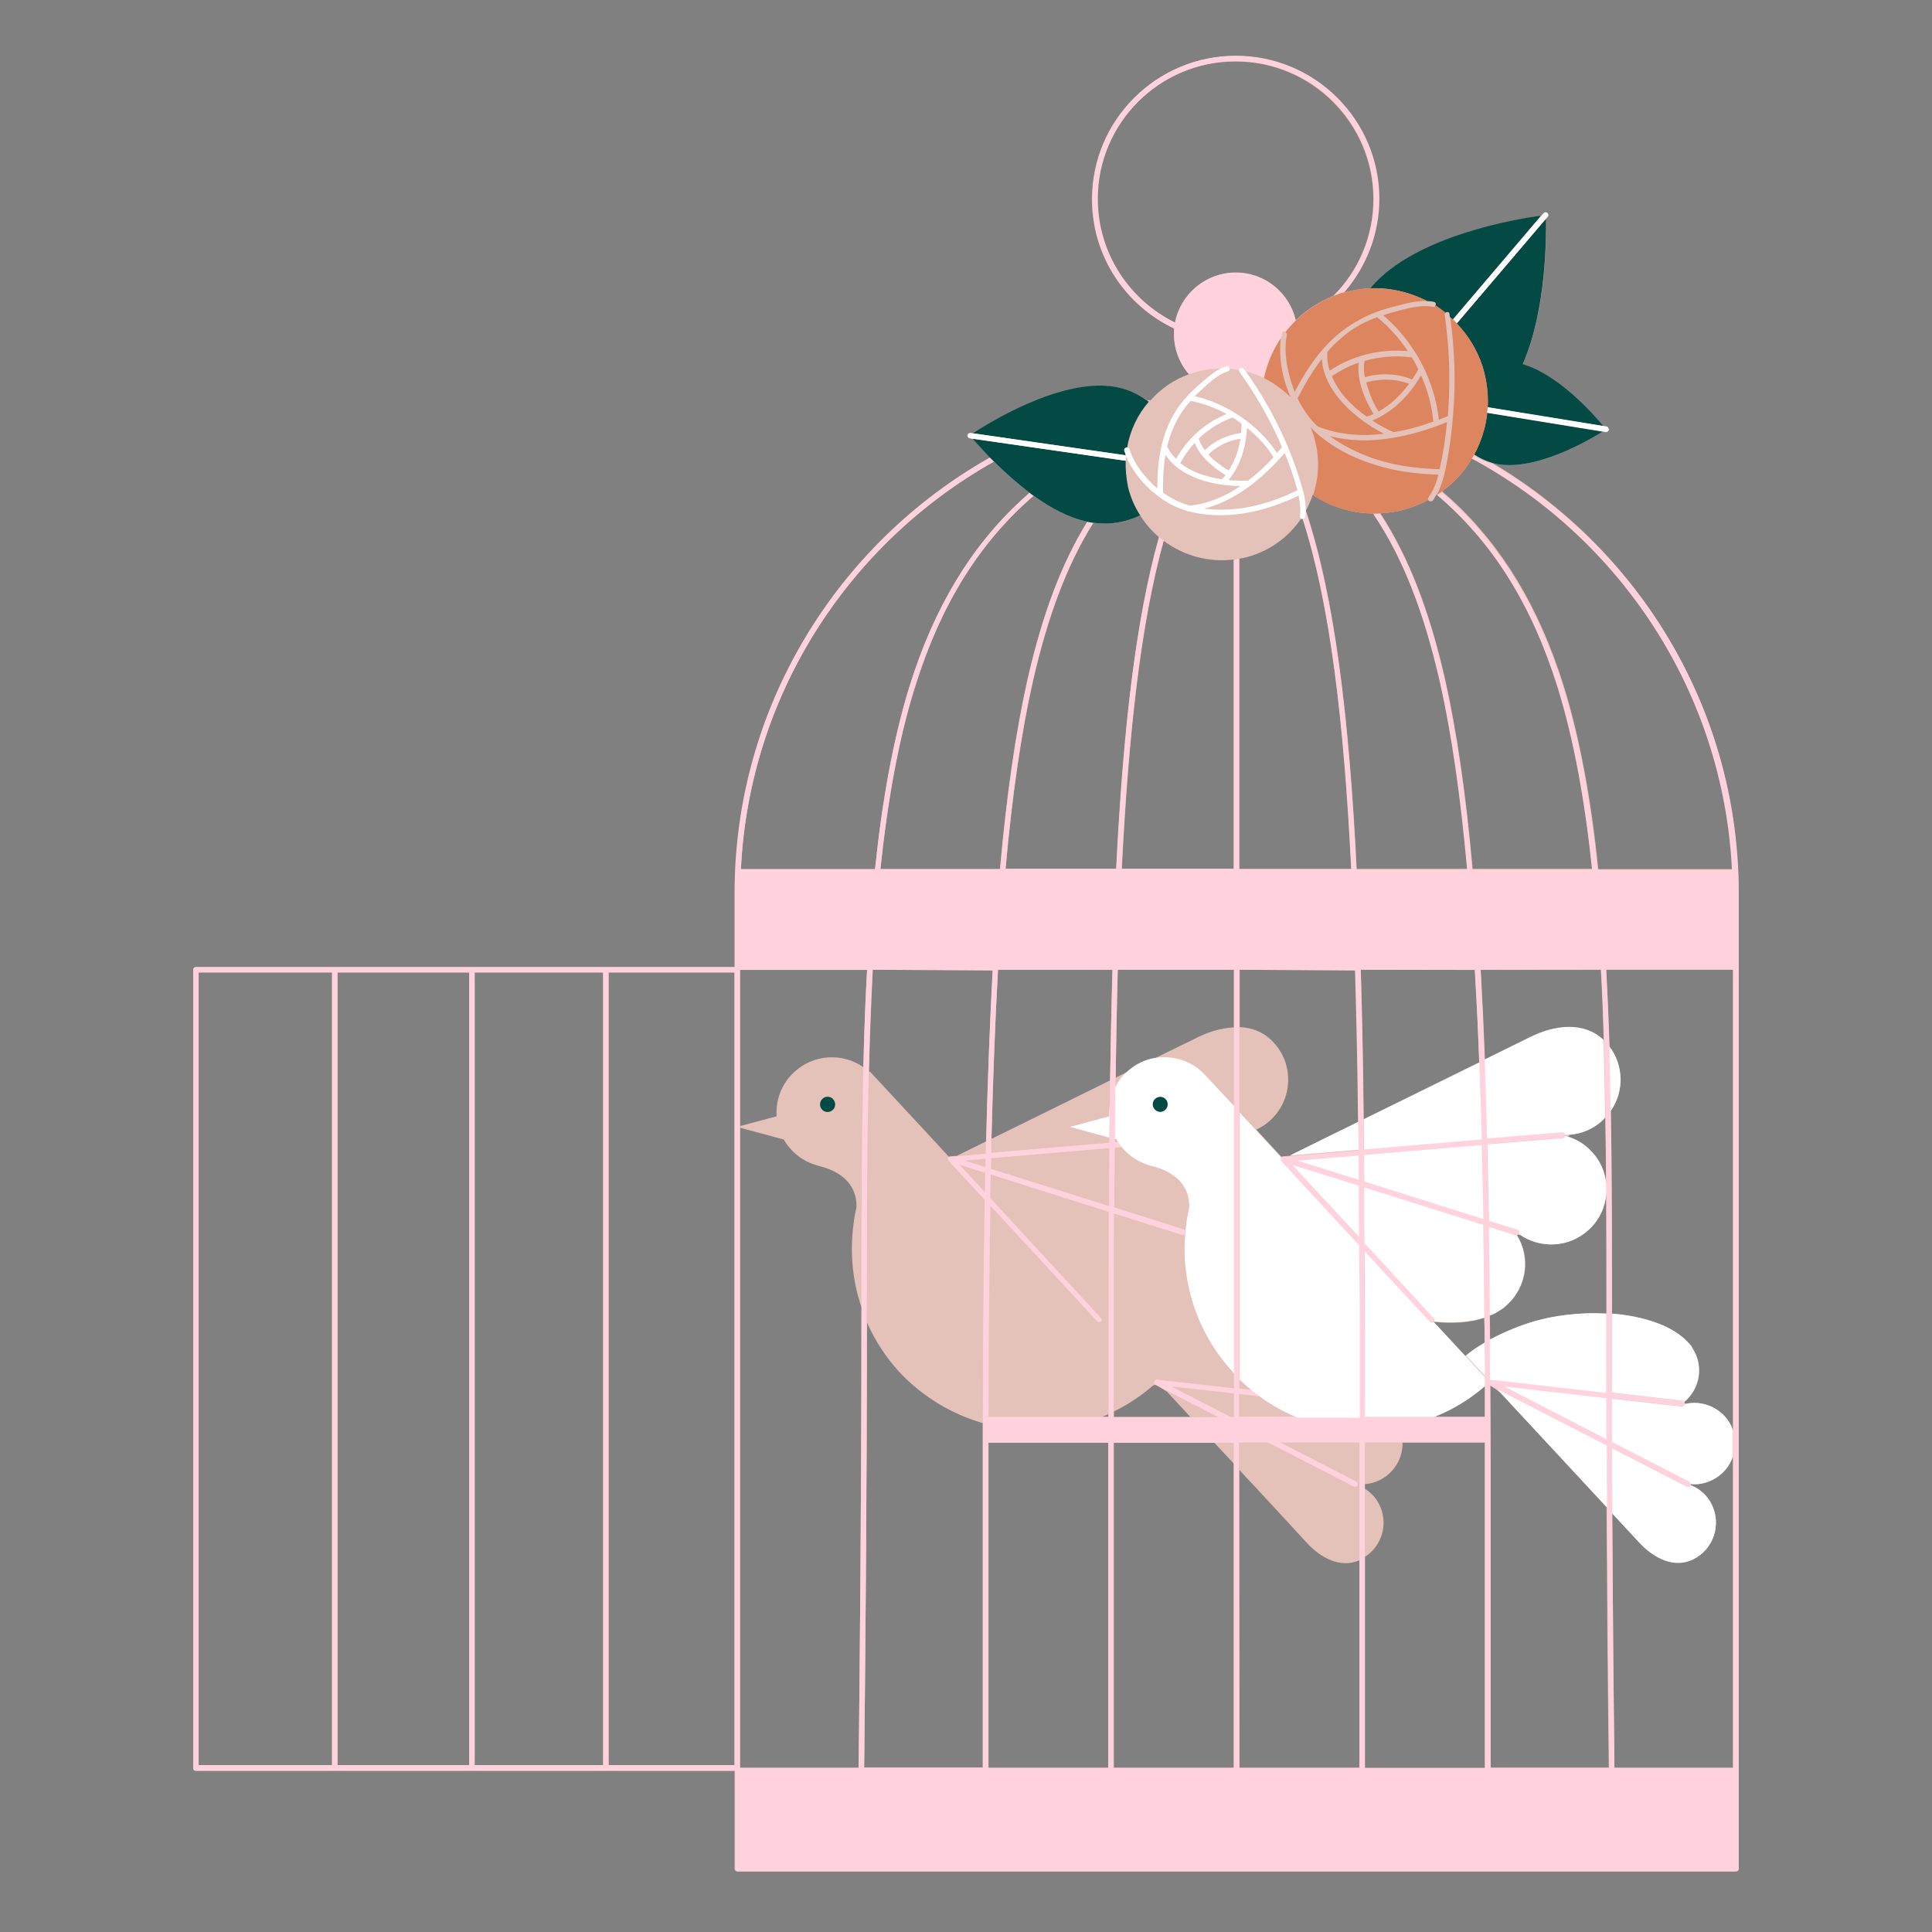 <svg width="100" height="100" viewBox="0 0 100 100" fill="none" xmlns="http://www.w3.org/2000/svg">
<rect x="0" y="0" width="100" height="100" fill="#808080" stroke="none"/>
<path d="M77.25 23.963C76.901 23.865 76.573 23.708 76.307 23.526C76.588 23.708 76.901 23.865 77.25 23.963C77.349 23.99 77.448 24.016 77.547 24.031C79.568 24.354 82.25 22.781 82.953 22.344L83.099 22.37C83.109 22.37 83.109 22.37 83.125 22.37C83.198 22.37 83.25 22.328 83.266 22.26C83.281 22.188 83.224 22.104 83.151 22.104L83 22.073C82.505 21.484 80.698 19.411 78.818 18.865C80.047 16.047 80.047 12.25 80.021 11.333L80.104 11.234C80.162 11.177 80.146 11.078 80.088 11.036C80.031 10.979 79.932 10.995 79.891 11.052L79.792 11.161C78.667 11.318 73.271 12.193 71 14.854C70.984 14.865 70.969 14.896 70.943 14.922C70.474 14.938 70.026 15.021 69.573 15.135C70.688 13.838 71.365 12.151 71.365 10.307C71.365 6.224 68.037 2.901 63.943 2.901C59.849 2.901 56.516 6.224 56.516 10.307C56.516 13.26 58.25 15.807 60.776 17.005C60.766 17.104 60.766 17.203 60.766 17.302C60.766 18.088 61.062 18.823 61.542 19.37C60.75 19.651 60.073 20.13 59.552 20.724C59.505 20.74 59.464 20.74 59.422 20.75C59.453 20.766 59.464 20.781 59.495 20.792C59.464 20.781 59.453 20.766 59.422 20.75C58.917 20.401 58.323 20.12 57.615 20.021C54.948 19.641 51.448 21.75 50.474 22.385C50.417 22.411 50.391 22.427 50.391 22.443L50.26 22.427C50.193 22.411 50.104 22.469 50.104 22.542C50.094 22.609 50.146 22.693 50.219 22.693L50.375 22.724C50.542 22.922 50.854 23.271 51.266 23.693C43.385 28.146 38.052 36.589 38.052 46.25V50.062H10.141C10.057 50.062 10 50.12 10 50.203V91.516C10 91.599 10.057 91.656 10.141 91.656H38.021V96.724C38.021 96.807 38.078 96.865 38.161 96.865H89.828C89.917 96.865 89.974 96.807 89.974 96.724V46.25C90 36.776 84.875 28.479 77.25 23.963ZM17.188 91.359H10.281V50.333H17.188V91.359ZM24.287 91.359H17.469V50.333H24.287V91.359ZM31.219 91.359H24.568V50.333H31.219V91.359ZM38.021 91.359H31.5V50.333H38.021V91.359ZM76.208 23.693C83.885 27.849 89.224 35.786 89.677 44.984H82.729C82.365 41.432 81.787 38.224 80.922 35.448C79.651 31.411 77.76 28.286 75.151 25.875C74.979 25.724 74.812 25.583 74.641 25.427C75.276 24.974 75.812 24.385 76.208 23.693ZM83.125 61.286C83.068 60.693 82.828 60.104 82.375 59.625C82.026 59.245 81.599 58.99 81.151 58.849L81.234 58.74C81.854 58.698 82.463 58.443 82.953 57.99C83 57.948 83.042 57.906 83.083 57.849C83.109 58.979 83.125 60.12 83.125 61.286ZM69.698 26.396C70.182 26.526 70.662 26.578 71.125 26.578C71.24 26.578 71.354 26.578 71.463 26.568C72.338 26.526 73.172 26.286 73.922 25.875C73.963 25.963 74.104 25.99 74.177 25.891C74.203 25.865 74.276 25.734 74.328 25.635C74.359 25.625 74.385 25.609 74.401 25.583C77.297 28.047 79.297 31.281 80.625 35.521C81.49 38.266 82.052 41.448 82.417 44.969H76.224C75.885 41.167 75.417 37.901 74.797 35.141C73.99 31.609 72.917 28.818 71.438 26.552C71.323 26.552 71.208 26.568 71.099 26.568C72.62 28.833 73.708 31.635 74.526 35.214C75.151 37.943 75.615 41.193 75.953 44.969H70.224C69.828 37.057 69.078 30.891 67.599 26.438C67.599 26.427 67.599 26.427 67.599 26.411C67.74 26.156 67.849 25.891 67.948 25.609C68.484 25.974 69.062 26.229 69.698 26.396ZM66.766 59.823L66.412 59.849C66.396 59.849 66.396 59.849 66.396 59.849H66.38C66.37 59.849 66.354 59.865 66.354 59.865L66.328 59.88L65.338 58.807L65.026 58.469C65.297 58.344 65.537 58.188 65.76 57.979C66.917 56.906 66.99 55.104 65.917 53.953C65.422 53.417 64.818 53.193 64.167 53.161V50.193H70.182C70.25 52.672 70.292 55.302 70.333 58.062C69.052 58.682 67.838 59.286 66.766 59.823ZM67.354 26.833C67.385 26.849 67.412 26.865 67.443 26.849C68.838 31.229 69.573 37.266 69.953 44.969H64.151V28.917C64.234 28.901 64.307 28.891 64.391 28.875C65.651 28.578 66.677 27.833 67.354 26.833ZM56.276 27.005C56.375 27.031 56.474 27.047 56.573 27.057C56.583 27.057 56.583 27.057 56.599 27.057C57.505 27.188 58.323 27.005 59.016 26.677C59.281 27.099 59.604 27.479 59.99 27.807C60.057 27.875 60.141 27.932 60.229 27.99C61.245 28.75 62.542 29.13 63.87 28.958V44.969H58.068C58.422 37.917 59.057 32.24 60.24 27.974C60.156 27.917 60.089 27.849 60 27.792C58.786 32.099 58.141 37.828 57.786 44.969H52.052C52.391 41.193 52.859 37.943 53.479 35.214C54.24 31.891 55.229 29.229 56.599 27.057C56.474 27.047 56.375 27.031 56.276 27.005C54.922 29.188 53.948 31.844 53.182 35.156C52.562 37.901 52.094 41.182 51.755 44.984H45.562C45.927 41.464 46.49 38.297 47.354 35.536C48.682 31.338 50.641 28.115 53.495 25.667C54.37 26.271 55.328 26.792 56.276 27.005ZM57.656 73.057C58.38 72.703 59.057 72.255 59.677 71.719L59.818 71.662L60.411 72.042C60.776 72.438 61.188 72.875 61.609 73.338H57.656C57.656 73.24 57.656 73.156 57.656 73.057ZM51.448 23.891C51.953 24.396 52.589 24.974 53.297 25.51C53.156 25.635 53.016 25.766 52.875 25.891C50.26 28.297 48.37 31.422 47.099 35.464C46.224 38.24 45.661 41.448 45.292 44.995H38.349C38.786 35.927 43.953 28.099 51.448 23.891ZM44.589 68.115C44.589 77.771 44.5 86.318 44.443 91.5H38.302V58.37L40.562 58.979C40.677 59.161 40.802 59.344 40.958 59.51C41.339 59.922 41.807 60.188 42.312 60.328C44.052 60.74 44.344 61.766 44.333 62.484C44.276 62.734 44.219 63.005 44.193 63.255C43.979 64.734 44.104 66.255 44.599 67.693C44.589 67.833 44.589 67.974 44.589 68.115ZM41.115 55.484C40.448 56.089 40.141 56.948 40.198 57.781L38.302 58.286V50.193H44.88C44.797 51.812 44.729 53.5 44.688 55.234C43.615 54.484 42.115 54.557 41.115 55.484ZM50.87 73.662C50.87 74.396 50.87 75.141 50.87 75.901V91.516H44.729C44.781 86.391 44.87 77.958 44.87 68.438C45.276 69.37 45.844 70.24 46.562 71.031C47.776 72.312 49.271 73.198 50.87 73.662ZM49.542 59.823L49.188 59.849C49.172 59.849 49.172 59.849 49.172 59.849H49.161C49.146 59.849 49.13 59.865 49.13 59.865C49.13 59.865 49.13 59.865 49.12 59.865H49.104L48.13 58.807L47.125 57.724L45.177 55.625C45.125 55.557 45.052 55.5 44.979 55.443C45.026 53.625 45.094 51.88 45.177 50.193H51.391C51.234 52.922 51.12 55.896 51.052 59.078L49.542 59.823ZM57.375 75.635V91.5H51.167V75.885C51.167 75.479 51.167 75.068 51.167 74.662H57.375C57.375 74.984 57.375 75.307 57.375 75.635ZM57.036 73.338C57.151 73.297 57.266 73.24 57.375 73.198C57.375 73.24 57.375 73.297 57.375 73.338H57.036ZM57.458 55.922C55.557 56.865 53.312 57.964 51.318 58.948C51.406 55.807 51.505 52.896 51.656 50.203H57.573C57.531 52.021 57.49 53.938 57.458 55.922ZM63.87 91.5H57.656V75.635C57.656 75.307 57.656 74.984 57.656 74.677H62.854C63.193 75.042 63.547 75.422 63.885 75.776V91.5H63.87ZM63.87 53.177C63.234 53.203 62.573 53.401 61.979 53.698L60.594 54.375C60.354 54.484 60.089 54.625 59.802 54.766C59.266 54.854 58.76 55.094 58.339 55.484L57.745 55.781C57.771 53.854 57.812 51.979 57.854 50.193H63.87V53.177ZM63.943 14.12C62.385 14.12 61.089 15.234 60.807 16.708C58.432 15.557 56.797 13.12 56.797 10.307C56.797 6.375 60 3.182 63.943 3.182C67.88 3.182 71.083 6.375 71.083 10.307C71.083 12.26 70.292 14.036 69.01 15.318C68.276 15.615 67.609 16.036 67.047 16.599C66.724 15.177 65.453 14.12 63.943 14.12ZM70.365 91.5H64.151V76.083C64.292 76.24 64.432 76.396 64.578 76.547L64.844 76.828C66.255 78.349 67.412 79.604 67.651 79.87C68.359 80.63 69.375 81.193 70.365 80.76V91.5ZM70.432 50.193H76.349C76.432 51.714 76.505 53.318 76.573 54.979L70.588 57.922C70.562 55.219 70.505 52.641 70.432 50.193ZM76.844 69.495C76.422 69.75 76.083 69.974 75.87 70.172H75.812L74.188 68.422H74.219C75.193 68.521 76.083 68.469 76.828 68.213C76.844 68.62 76.844 69.057 76.844 69.495ZM76.859 73.338H74.245C75.177 72.958 76.052 72.438 76.859 71.745C76.859 72.266 76.859 72.802 76.859 73.338ZM76.859 91.5H70.646V80.588C71.537 80.01 71.875 78.859 71.396 77.885C71.224 77.531 70.958 77.25 70.646 77.057V76.818C70.912 76.802 71.167 76.729 71.422 76.604C72.182 76.224 72.62 75.448 72.594 74.662H76.859C76.859 75.068 76.859 75.479 76.859 75.885V91.5ZM76.859 54.854C76.802 53.234 76.729 51.682 76.646 50.203H82.859C82.927 51.391 82.969 52.599 83.01 53.854C81.969 52.865 80.443 53.094 79.203 53.714C78.917 53.823 78.057 54.26 76.859 54.854ZM78.51 63.932C78.495 63.932 78.479 63.932 78.469 63.932C78.479 63.932 78.495 63.932 78.51 63.932ZM77.125 69.323C77.125 68.917 77.125 68.495 77.109 68.088C77.198 68.042 77.281 68.016 77.365 67.974C77.495 67.901 77.62 67.833 77.745 67.75C77.745 67.75 77.745 67.75 77.76 67.75C77.802 67.719 77.844 67.693 77.885 67.651L77.901 67.635C77.943 67.594 77.984 67.568 78.031 67.521C79.047 66.578 79.229 65.073 78.521 63.932C78.552 63.932 78.568 63.917 78.578 63.917L78.667 63.906C79.74 64.651 81.234 64.578 82.234 63.651C82.787 63.146 83.083 62.484 83.141 61.792C83.151 63.807 83.151 65.875 83.151 67.99C81.828 67.917 80.417 68.073 79.213 68.453C78.453 68.693 77.719 69.016 77.125 69.323ZM77.141 91.5V75.885C77.141 74.463 77.141 73.073 77.125 71.703L77.646 72.073L83.151 78.01C83.182 83.49 83.224 88.177 83.266 91.484H77.141V91.5ZM89.703 91.5H83.562C83.521 88.25 83.479 83.672 83.448 78.323C84.172 79.109 84.708 79.672 84.859 79.844C85.583 80.615 86.625 81.193 87.641 80.703C88.688 80.182 89.109 78.927 88.604 77.87C88.365 77.391 87.969 77.042 87.5 76.859V76.87C87.5 76.885 87.49 76.901 87.474 76.901C87.49 76.885 87.49 76.885 87.5 76.87V76.859C87.5 76.844 87.516 76.828 87.516 76.802C87.516 76.745 87.49 76.703 87.443 76.677C87.49 76.703 87.516 76.745 87.516 76.802C87.896 76.844 88.276 76.771 88.646 76.588C89.167 76.338 89.537 75.885 89.703 75.38V91.5ZM89.703 74.057C89.677 73.974 89.635 73.875 89.588 73.787C89.151 72.901 88.177 72.463 87.245 72.662L87.146 72.578C87.896 71.974 88.167 70.901 87.713 70C87.698 69.958 87.672 69.932 87.656 69.891C87.656 69.891 87.656 69.875 87.641 69.875C87.63 69.849 87.599 69.802 87.588 69.776C87.588 69.776 87.588 69.776 87.588 69.76C87.531 69.662 87.458 69.578 87.391 69.51C86.583 68.609 85.073 68.13 83.422 67.99C83.422 64.344 83.422 60.833 83.365 57.5C84.057 56.5 84.042 55.135 83.297 54.146C83.25 52.797 83.198 51.474 83.125 50.177H89.703V74.057Z" fill="#E4C2B9"/>
<path d="M51.026 59.693C51.026 59.5 51.036 59.286 51.036 59.089C50.516 59.344 50.021 59.599 49.542 59.823L51.026 59.693Z" fill="#E4C2B9"/>
<path d="M77.495 71.901C79.089 73.62 81.531 76.25 83.182 78.026C83.182 76.984 83.167 75.917 83.167 74.818L77.495 71.901Z" fill="#E4C2B9"/>
<path d="M59.464 20.781C59.438 20.766 59.422 20.75 59.396 20.74C59.438 20.724 59.479 20.724 59.521 20.708C59.505 20.74 59.495 20.766 59.464 20.781ZM90 46.25V96.724C90 96.807 89.943 96.865 89.859 96.865H38.193C38.104 96.865 38.052 96.807 38.052 96.724V91.656H10.141C10.057 91.656 10 91.599 10 91.516V50.193C10 50.109 10.057 50.052 10.141 50.052H38.021V46.234C38.021 36.578 43.359 28.13 51.234 23.682C51.307 23.75 51.375 23.823 51.448 23.891C43.964 28.099 38.786 35.927 38.349 44.984H45.292C45.661 41.432 46.24 38.224 47.099 35.448C48.37 31.411 50.26 28.286 52.875 25.875C53.016 25.75 53.156 25.625 53.297 25.495C53.365 25.552 53.438 25.609 53.51 25.651C50.656 28.115 48.682 31.338 47.37 35.536C46.505 38.281 45.943 41.464 45.573 44.984H51.771C52.109 41.182 52.578 37.917 53.198 35.156C53.948 31.844 54.932 29.188 56.286 27.005C56.385 27.031 56.484 27.047 56.583 27.057C55.219 29.24 54.229 31.891 53.464 35.214C52.844 37.943 52.38 41.193 52.042 44.969H57.771C58.125 37.828 58.776 32.099 59.99 27.792C60.057 27.859 60.141 27.917 60.229 27.974C59.042 32.24 58.406 37.901 58.052 44.969H63.854V28.974C63.953 28.958 64.042 28.948 64.135 28.932V44.995H69.938C69.557 37.297 68.838 31.255 67.427 26.875C67.5 26.875 67.552 26.833 67.568 26.75C67.583 26.667 67.583 26.568 67.583 26.484C69.062 30.917 69.828 37.099 70.208 45.01H75.938C75.599 41.24 75.135 37.984 74.516 35.255C73.693 31.677 72.62 28.875 71.083 26.609C71.198 26.609 71.307 26.609 71.422 26.594C72.917 28.859 73.979 31.651 74.781 35.182C75.401 37.927 75.87 41.208 76.208 45.01H82.406C82.037 41.49 81.474 38.323 80.615 35.562C79.287 31.323 77.281 28.088 74.385 25.625C74.458 25.568 74.542 25.526 74.615 25.469C74.781 25.609 74.953 25.766 75.12 25.917C77.734 28.328 79.625 31.453 80.896 35.495C81.771 38.266 82.333 41.474 82.703 45.026H89.646C89.198 35.828 83.859 27.875 76.177 23.734C76.208 23.682 76.25 23.625 76.276 23.568C76.562 23.75 76.87 23.906 77.224 24.005C84.875 28.479 90 36.776 90 46.25ZM83.141 50.193C83.208 51.474 83.266 52.797 83.307 54.161C83.338 55.26 83.365 56.375 83.38 57.51C83.438 60.849 83.438 64.354 83.438 68C83.438 68.031 83.438 68.073 83.438 68.099C83.438 69.453 83.438 70.792 83.438 72.099L87.078 72.505C87.12 72.505 87.146 72.537 87.177 72.562C87.203 72.594 87.203 72.62 87.203 72.662C87.193 72.734 87.135 72.787 87.062 72.787H87.052L83.448 72.38C83.448 73.141 83.448 73.885 83.448 74.62L87.443 76.677C87.49 76.703 87.516 76.745 87.516 76.802C87.516 76.818 87.516 76.828 87.5 76.859V76.87C87.474 76.917 87.432 76.943 87.375 76.943C87.344 76.943 87.333 76.943 87.302 76.927L83.438 74.943C83.438 76.099 83.448 77.224 83.448 78.323C83.479 83.672 83.521 88.25 83.562 91.5H89.703V50.193H83.141ZM83.297 91.5C83.25 88.193 83.208 83.505 83.182 78.026C83.182 76.984 83.167 75.917 83.167 74.818L77.495 71.901L77.141 71.719C77.141 73.083 77.156 74.479 77.156 75.901V91.516H83.297V91.5ZM56.995 68.396C56.979 68.412 56.979 68.412 56.995 68.396C56.979 68.412 56.979 68.412 56.995 68.396C56.969 68.422 56.922 68.438 56.896 68.438C56.854 68.438 56.823 68.422 56.797 68.396L56.771 68.37L51.266 62.411C51.234 63.75 51.219 65.13 51.208 66.536C51.177 68.719 51.177 70.984 51.167 73.338H57.375C57.375 73.297 57.375 73.24 57.375 73.198C57.375 71.719 57.375 70.255 57.375 68.833C57.375 68.708 57.375 68.568 57.375 68.438C57.375 66.469 57.391 64.568 57.391 62.724L51.276 60.792C51.266 61.203 51.266 61.594 51.25 62.005L56.979 68.213C57.036 68.271 57.036 68.354 56.995 68.396ZM57.417 59.427L51.307 59.948C51.307 60.13 51.292 60.312 51.292 60.5L57.406 62.427C57.406 61.411 57.406 60.411 57.417 59.427ZM51.01 59.979L49.922 60.073L51.01 60.411C51.01 60.26 51.01 60.12 51.01 59.979ZM49.667 60.286L50.979 61.708C50.979 61.37 50.995 61.031 50.995 60.708L49.667 60.286ZM51.151 91.5H57.359V75.635C57.359 75.307 57.359 74.984 57.359 74.677H51.151C51.151 75.083 51.151 75.495 51.151 75.901V91.5ZM57.646 91.5H63.854V74.677H57.63C57.63 75 57.63 75.307 57.63 75.635V91.5H57.646ZM63.87 72.125L60.625 71.76L63.688 73.338H63.87V72.125ZM64.151 91.5H70.365V75.62C70.365 75.297 70.365 74.969 70.365 74.662H66.271L70.208 76.688C70.25 76.719 70.281 76.76 70.281 76.818C70.281 76.828 70.281 76.844 70.266 76.87V76.885C70.234 76.927 70.193 76.958 70.135 76.958C70.109 76.958 70.094 76.958 70.068 76.943L65.635 74.662H64.125V76.068L64.151 91.5ZM70.62 61.161L76.787 63.104C76.771 61.792 76.745 60.51 76.713 59.26L70.62 59.781C70.604 60.229 70.62 60.693 70.62 61.161ZM70.646 73.338H76.859C76.859 72.802 76.859 72.266 76.859 71.745C76.859 71.594 76.859 71.438 76.859 71.281C76.859 71.255 76.859 71.24 76.859 71.213C76.859 70.635 76.859 70.057 76.844 69.495C76.844 69.057 76.844 68.635 76.828 68.198C76.812 66.552 76.802 64.948 76.771 63.396L70.604 61.453C70.604 62.396 70.62 63.354 70.62 64.344L74.188 68.213C74.245 68.271 74.229 68.354 74.188 68.412C74.188 68.412 74.188 68.412 74.188 68.422C74.162 68.453 74.13 68.469 74.088 68.469C74.047 68.469 74.021 68.453 73.99 68.422L73.963 68.396L70.62 64.776C70.62 65.693 70.62 66.609 70.63 67.537C70.646 69.412 70.646 71.354 70.646 73.338ZM70.646 75.635V91.516H76.859V75.885C76.859 75.479 76.859 75.068 76.859 74.662H70.646C70.646 74.984 70.646 75.307 70.646 75.635ZM83.151 74.495C83.151 73.787 83.151 73.083 83.151 72.365L77.844 71.76L83.151 74.495ZM76.63 50.193C76.713 51.672 76.787 53.234 76.844 54.839C76.885 56.161 76.927 57.526 76.969 58.932L80.854 58.609C80.922 58.609 80.995 58.651 81.005 58.724V58.74C81.005 58.75 81.005 58.766 81.005 58.781C80.995 58.839 80.953 58.88 80.88 58.891L76.969 59.219C77 60.5 77.026 61.823 77.057 63.172L78.537 63.635C78.609 63.667 78.651 63.734 78.635 63.823C78.635 63.833 78.62 63.849 78.62 63.865C78.594 63.891 78.552 63.917 78.51 63.917C78.51 63.917 78.51 63.917 78.495 63.917C78.479 63.917 78.469 63.917 78.453 63.917L77.057 63.484C77.083 64.974 77.099 66.51 77.109 68.088C77.109 68.495 77.109 68.901 77.125 69.323C77.125 70 77.141 70.693 77.141 71.396L83.151 72.083C83.151 70.792 83.151 69.469 83.151 68.115C83.151 68.073 83.151 68.031 83.151 67.99C83.151 65.875 83.151 63.807 83.141 61.792C83.141 61.625 83.141 61.453 83.141 61.271C83.125 60.104 83.125 58.964 83.109 57.839C83.099 56.469 83.068 55.135 83.026 53.823C82.984 52.583 82.943 51.359 82.87 50.177L76.63 50.193ZM70.432 50.193C70.505 52.625 70.547 55.219 70.573 57.938C70.573 58.458 70.588 58.964 70.588 59.5L76.688 58.979C76.662 57.599 76.62 56.276 76.562 54.995C76.505 53.333 76.422 51.724 76.333 50.203L70.432 50.193ZM66.875 60.286L70.349 64.047C70.349 63.146 70.333 62.255 70.333 61.385L66.875 60.286ZM70.333 61.073C70.333 60.651 70.333 60.214 70.323 59.807L67.146 60.073L70.333 61.073ZM64.151 50.193V71.875L64.802 71.943C64.943 72.057 65.099 72.172 65.24 72.281L64.135 72.156V73.323H70.349C70.349 71.297 70.349 69.323 70.349 67.412C70.349 66.411 70.349 65.411 70.333 64.438L66.297 60.073C66.297 60.073 66.297 60.073 66.297 60.062C66.297 60.047 66.281 60.047 66.281 60.031C66.281 60.031 66.281 60.021 66.271 60.021C66.271 60.005 66.271 60.005 66.271 59.99V59.979C66.271 59.964 66.271 59.964 66.281 59.948V59.932C66.281 59.922 66.297 59.906 66.312 59.906C66.312 59.906 66.312 59.906 66.328 59.891C66.328 59.891 66.328 59.891 66.338 59.891C66.354 59.88 66.37 59.88 66.37 59.88H66.38H66.396L66.75 59.849L70.307 59.552C70.307 59.078 70.292 58.583 70.292 58.104C70.266 55.328 70.208 52.714 70.135 50.234L64.151 50.193ZM57.854 50.193C57.802 51.979 57.771 53.839 57.745 55.781C57.745 55.948 57.745 56.104 57.729 56.276C57.714 57.12 57.703 57.964 57.703 58.823C57.703 58.865 57.703 58.906 57.703 58.948C57.703 59.005 57.703 59.062 57.703 59.12L57.87 59.104C57.927 59.203 57.995 59.286 58.068 59.37L57.703 59.401C57.688 60.411 57.688 61.443 57.672 62.495L61.328 63.651C61.328 63.651 61.344 63.651 61.344 63.667C61.328 63.75 61.328 63.833 61.312 63.932C61.302 63.932 61.302 63.932 61.286 63.932C61.286 63.932 61.286 63.932 61.271 63.932C61.26 63.932 61.245 63.932 61.229 63.932L57.656 62.807C57.646 64.635 57.646 66.51 57.646 68.453C57.646 68.677 57.646 68.917 57.646 69.141C57.646 70.422 57.646 71.734 57.646 73.073C57.646 73.167 57.646 73.255 57.646 73.354H63.068L60.271 71.917L59.802 71.677C59.792 71.677 59.792 71.662 59.776 71.662C59.776 71.662 59.76 71.662 59.76 71.651C59.76 71.651 59.75 71.635 59.75 71.62C59.75 71.604 59.734 71.604 59.734 71.594V71.578C59.734 71.562 59.734 71.552 59.734 71.552C59.734 71.537 59.734 71.537 59.75 71.521V71.505C59.76 71.495 59.76 71.479 59.776 71.463C59.776 71.463 59.792 71.463 59.792 71.453C59.792 71.453 59.802 71.453 59.802 71.438C59.802 71.438 59.818 71.438 59.818 71.422C59.833 71.422 59.849 71.412 59.859 71.412C59.875 71.412 59.875 71.412 59.891 71.412L63.87 71.859V50.193H57.854ZM51.656 50.193C51.505 52.88 51.391 55.797 51.318 58.932C51.318 59.172 51.307 59.411 51.307 59.667L57.417 59.146C57.417 59.062 57.417 58.964 57.417 58.88C57.417 58.542 57.417 58.203 57.432 57.865C57.432 57.641 57.432 57.417 57.448 57.188C57.448 56.75 57.458 56.328 57.458 55.906C57.49 53.922 57.531 52.021 57.589 50.193H51.656ZM45.167 50.193C45.078 51.88 45.01 53.641 44.969 55.443C44.87 59.411 44.87 63.651 44.87 68.099C44.87 68.198 44.87 68.297 44.87 68.412C44.87 77.943 44.781 86.359 44.729 91.484H50.87V75.885C50.87 75.125 50.87 74.396 50.87 73.646C50.87 71.125 50.88 68.708 50.911 66.385C50.927 64.917 50.938 63.495 50.969 62.104L49.089 60.073C49.089 60.073 49.089 60.073 49.089 60.062C49.089 60.047 49.073 60.047 49.073 60.031C49.073 60.031 49.073 60.021 49.062 60.021C49.062 60.005 49.062 60.005 49.062 59.99V59.979C49.062 59.964 49.062 59.964 49.073 59.948V59.932C49.073 59.922 49.089 59.906 49.104 59.906C49.104 59.906 49.104 59.906 49.12 59.891C49.12 59.891 49.12 59.891 49.13 59.891C49.146 59.88 49.161 59.88 49.161 59.88H49.172H49.188L49.542 59.849L51.026 59.724C51.026 59.526 51.036 59.312 51.036 59.12C51.12 55.938 51.234 52.964 51.375 50.234L45.167 50.193ZM38.302 50.193V91.5H44.443C44.5 86.318 44.589 77.771 44.589 68.115C44.589 67.974 44.589 67.833 44.589 67.708C44.589 63.328 44.589 59.161 44.688 55.245C44.729 53.516 44.781 51.839 44.88 50.203H38.302V50.193ZM10.281 91.359H17.188V50.333H10.281V91.359ZM17.469 91.359H24.287V50.333H17.469V91.359ZM24.568 91.359H31.219V50.333H24.568V91.359ZM38.021 91.359V50.333H31.5V91.359H38.021ZM60.776 17.005C60.766 17.104 60.766 17.203 60.766 17.302C60.766 18.088 61.062 18.823 61.542 19.37C61.724 19.302 61.922 19.245 62.12 19.203C62.484 19.12 62.854 19.078 63.208 19.078C63.307 19.021 63.406 18.979 63.516 18.948C63.63 18.922 63.698 19.005 63.688 19.088C63.844 19.104 63.995 19.12 64.151 19.161C64.182 19.062 64.333 19.021 64.422 19.12C64.448 19.161 64.479 19.188 64.505 19.229C64.828 19.318 65.141 19.427 65.438 19.568C65.453 19.469 65.479 19.385 65.505 19.286C65.677 18.625 65.943 18.036 66.312 17.5C66.328 17.443 66.328 17.375 66.338 17.318C66.338 17.302 66.338 17.276 66.354 17.26C66.37 17.161 66.479 17.135 66.552 17.177C66.651 17.047 66.75 16.922 66.865 16.807C66.932 16.74 67.005 16.656 67.073 16.583C66.75 15.177 65.495 14.104 63.969 14.104C62.417 14.104 61.115 15.219 60.833 16.698C58.464 15.542 56.823 13.104 56.823 10.292C56.823 6.365 60.031 3.167 63.969 3.167C67.906 3.167 71.109 6.365 71.109 10.292C71.109 12.25 70.323 14.021 69.037 15.302C69.219 15.234 69.401 15.161 69.588 15.12C70.703 13.823 71.396 12.135 71.396 10.292C71.396 6.208 68.062 2.885 63.969 2.885C59.875 2.885 56.542 6.208 56.542 10.292C56.516 13.26 58.266 15.807 60.776 17.005Z" fill="#FFD2DD"/>
<path d="M43.229 57.161C43.229 57.385 43.047 57.557 42.833 57.557C42.609 57.557 42.443 57.37 42.443 57.161C42.443 56.948 42.625 56.766 42.833 56.766C43.047 56.766 43.229 56.948 43.229 57.161ZM60.042 56.766C59.818 56.766 59.651 56.948 59.651 57.161C59.651 57.37 59.833 57.557 60.042 57.557C60.255 57.557 60.438 57.37 60.438 57.161C60.438 56.948 60.271 56.766 60.042 56.766ZM70.984 14.854C70.969 14.88 70.958 14.896 70.927 14.922C71.479 14.896 72.042 14.964 72.609 15.104C73.047 15.219 73.469 15.385 73.865 15.583C73.979 15.583 74.088 15.599 74.219 15.625C74.328 15.656 74.344 15.755 74.286 15.839C74.474 15.953 74.641 16.078 74.797 16.203C74.865 16.135 75.01 16.12 75.021 16.245C75.036 16.302 75.036 16.359 75.052 16.417C75.094 16.458 75.151 16.5 75.193 16.542L79.766 11.162C78.651 11.302 73.255 12.177 70.984 14.854ZM57.604 20.005C54.849 19.609 51.193 21.88 50.359 22.427L58.281 23.568V23.552C58.25 23.484 58.224 23.401 58.193 23.328C58.167 23.229 58.25 23.162 58.339 23.162C58.49 22.287 58.885 21.453 59.464 20.792C59.438 20.781 59.422 20.766 59.396 20.75C58.901 20.385 58.307 20.104 57.604 20.005ZM58.266 23.849L50.344 22.708C50.516 22.906 50.828 23.255 51.234 23.682C51.307 23.75 51.375 23.823 51.448 23.891C51.953 24.396 52.589 24.974 53.297 25.51C53.365 25.568 53.438 25.625 53.51 25.667C54.37 26.287 55.312 26.792 56.276 27.005C56.375 27.031 56.474 27.047 56.573 27.057C56.583 27.057 56.583 27.057 56.599 27.057C57.505 27.188 58.323 27.005 59.016 26.677C58.729 26.229 58.505 25.724 58.38 25.172C58.292 24.724 58.25 24.287 58.266 23.849ZM76.828 22.203C76.703 22.667 76.531 23.115 76.307 23.526C76.588 23.708 76.901 23.865 77.25 23.964C77.349 23.99 77.448 24.016 77.547 24.031C79.568 24.354 82.25 22.781 82.953 22.344L76.969 21.37C76.943 21.651 76.901 21.922 76.828 22.203ZM77 21.089L83 22.062C82.505 21.469 80.698 19.401 78.818 18.849C80.047 16.037 80.031 12.234 80.021 11.318L75.401 16.74C75.995 17.375 76.463 18.135 76.729 18.948C76.943 19.625 77.042 20.344 77 21.089Z" fill="#034A44"/>
<path d="M67.016 20.286C66.963 20.161 66.917 20.031 66.875 19.906C66.609 19.104 66.438 18.188 66.609 17.344C66.625 17.276 66.578 17.219 66.537 17.188C66.635 17.062 66.734 16.938 66.849 16.823C66.917 16.755 66.99 16.667 67.062 16.599C67.625 16.047 68.287 15.615 69.021 15.318C69.208 15.245 69.391 15.177 69.573 15.135C70.01 15.005 70.474 14.938 70.943 14.922C71.495 14.896 72.057 14.963 72.62 15.104C73.057 15.219 73.484 15.385 73.88 15.583C73.302 15.557 72.693 15.724 72.172 15.865C71.448 16.047 70.745 16.302 70.109 16.698C68.698 17.526 67.75 18.865 67.016 20.286ZM74.458 24.568C73.838 24.552 73.203 24.495 72.578 24.396C70.885 24.104 69.052 23.385 67.838 22.12C67.938 22.37 68.037 22.625 68.088 22.906C68.318 23.849 68.245 24.792 67.963 25.635C68.484 25.974 69.062 26.245 69.698 26.396C70.182 26.526 70.662 26.578 71.125 26.578C71.24 26.578 71.354 26.578 71.463 26.568C72.338 26.526 73.172 26.286 73.922 25.875C73.906 25.833 73.906 25.792 73.938 25.75C74.188 25.396 74.344 24.99 74.458 24.568ZM71.281 16.417C70.885 16.557 70.505 16.74 70.135 16.963C69.588 17.318 69.109 17.74 68.698 18.219C68.682 18.557 68.724 18.88 68.823 19.188C70.026 18.385 71.448 18.047 72.875 18.177C72.438 17.526 71.901 16.922 71.281 16.417ZM66.297 17.5C65.943 18.036 65.662 18.625 65.495 19.286C65.463 19.385 65.453 19.469 65.422 19.568C65.932 19.823 66.396 20.161 66.807 20.568C66.37 19.599 66.172 18.5 66.297 17.5ZM68.203 22.073C69.292 22.51 70.463 22.594 71.635 22.453C70.151 21.682 68.542 20.302 68.417 18.583C67.922 19.219 67.51 19.922 67.162 20.625C67.427 21.161 67.766 21.667 68.203 22.073ZM72.099 16.161C71.932 16.203 71.76 16.26 71.594 16.318C72.24 16.865 72.807 17.526 73.271 18.276C73.287 18.286 73.302 18.302 73.302 18.318C73.938 19.359 74.344 20.542 74.474 21.724C74.625 21.667 74.781 21.599 74.938 21.542C74.953 21.427 74.953 21.328 74.963 21.219C75.078 19.583 75.01 17.922 74.781 16.302C74.766 16.245 74.797 16.203 74.823 16.177C74.656 16.047 74.484 15.922 74.318 15.807C74.287 15.854 74.229 15.896 74.162 15.88C73.484 15.755 72.719 15.995 72.099 16.161ZM73.412 19.12C73.312 18.906 73.203 18.698 73.073 18.5C72.24 18.385 71.422 18.458 70.63 18.682C70.63 18.698 70.63 18.698 70.63 18.708C70.573 18.979 70.588 19.26 70.646 19.526C71.438 19.286 72.328 19.328 73.088 19.641C73.213 19.469 73.312 19.302 73.412 19.12ZM70.745 21.568C70.87 21.526 70.984 21.484 71.099 21.427C70.63 20.693 70.208 19.641 70.333 18.766C69.844 18.938 69.375 19.177 68.938 19.469C69.276 20.318 69.969 21.021 70.745 21.568ZM68.823 22.568C69.417 23.005 70.083 23.344 70.76 23.609C71.958 24.073 73.245 24.255 74.516 24.286C74.557 24.088 74.599 23.875 74.641 23.682C74.755 23.073 74.838 22.469 74.896 21.849C73.016 22.609 70.818 23.104 68.823 22.568ZM74.188 21.823C74.12 21.005 73.891 20.188 73.552 19.427C72.948 20.458 72.141 21.302 71.026 21.766C71.396 22.005 71.76 22.213 72.13 22.37C72.833 22.26 73.526 22.062 74.188 21.823ZM70.802 20.078C70.927 20.5 71.109 20.922 71.354 21.302C71.984 20.948 72.495 20.458 72.932 19.865C72.24 19.599 71.438 19.583 70.719 19.792C70.745 19.891 70.771 19.99 70.802 20.078ZM76.729 18.948C76.463 18.12 76.01 17.359 75.401 16.74C75.333 16.667 75.276 16.599 75.203 16.542C75.162 16.5 75.104 16.458 75.062 16.417C75.292 18.062 75.349 19.724 75.219 21.37C75.162 22.213 75.052 23.062 74.896 23.906C74.781 24.51 74.641 25.115 74.344 25.651C74.375 25.635 74.401 25.625 74.417 25.594C74.484 25.536 74.573 25.495 74.641 25.438C75.26 24.974 75.812 24.385 76.208 23.693C76.234 23.635 76.276 23.583 76.307 23.526C76.531 23.115 76.703 22.682 76.828 22.203C76.901 21.922 76.958 21.651 76.984 21.37C77 21.271 77 21.188 77.01 21.088C77.042 20.344 76.943 19.625 76.729 18.948Z" fill="#DD855F"/>
<path d="M76.859 71.281C76.859 71.438 76.859 71.594 76.859 71.745C76.068 72.438 75.177 72.974 74.245 73.339H70.646C70.646 71.354 70.646 69.412 70.646 67.521C70.646 66.594 70.646 65.667 70.63 64.766L73.979 68.38L74.005 68.412C74.037 68.438 74.078 68.453 74.104 68.453C74.13 68.453 74.177 68.438 74.203 68.412L76.859 71.281ZM62.375 55.641L63.87 57.245V71.083C63.844 71.057 63.812 71.031 63.797 71C63.078 70.214 62.516 69.339 62.104 68.412C61.839 67.807 61.641 67.172 61.51 66.537C61.328 65.693 61.271 64.818 61.344 63.964C61.344 63.948 61.344 63.932 61.344 63.917C61.344 63.833 61.359 63.75 61.37 63.651C61.385 63.526 61.401 63.385 61.411 63.255C61.458 63.005 61.5 62.734 61.552 62.484C61.568 61.766 61.271 60.74 59.536 60.328C59.026 60.188 58.562 59.922 58.182 59.51C58.141 59.469 58.109 59.427 58.068 59.37C57.995 59.286 57.927 59.203 57.87 59.104C57.844 59.062 57.812 59.021 57.786 58.964L57.703 58.932C57.703 58.891 57.703 58.849 57.703 58.807C57.714 57.948 57.714 57.089 57.729 56.26C57.87 55.979 58.068 55.708 58.323 55.484L58.339 55.469C58.76 55.078 59.266 54.839 59.802 54.755C60.724 54.615 61.698 54.906 62.375 55.641ZM60.453 57.161C60.453 56.938 60.271 56.766 60.057 56.766C59.849 56.766 59.661 56.948 59.661 57.161C59.661 57.37 59.849 57.557 60.057 57.557C60.271 57.557 60.453 57.385 60.453 57.161ZM57.417 57.781L55.385 58.328L57.417 58.88C57.417 58.542 57.417 58.203 57.432 57.865C57.432 57.641 57.432 57.417 57.448 57.188C57.417 57.385 57.406 57.583 57.417 57.781ZM83.297 54.161C83.323 55.26 83.349 56.375 83.365 57.51C84.073 56.516 84.057 55.146 83.297 54.161ZM76.573 54.995C74.922 55.807 72.719 56.896 70.589 57.938C70.589 58.458 70.604 58.964 70.604 59.5L76.703 58.979C76.662 57.609 76.62 56.276 76.573 54.995ZM77.745 67.75C77.802 67.708 77.833 67.677 77.875 67.651L77.885 67.635C77.932 67.594 77.974 67.568 78.016 67.521C79.031 66.578 79.214 65.073 78.51 63.932C78.51 63.932 78.51 63.932 78.495 63.932C78.479 63.932 78.469 63.932 78.453 63.932L77.057 63.495C77.083 64.99 77.099 66.526 77.109 68.099C77.198 68.057 77.281 68.031 77.365 67.99C77.495 67.917 77.62 67.833 77.745 67.75ZM74.203 68.396C75.177 68.495 76.083 68.438 76.828 68.198C76.812 66.552 76.802 64.948 76.771 63.396L70.604 61.453C70.604 62.396 70.62 63.354 70.62 64.344L74.188 68.214C74.26 68.271 74.26 68.354 74.203 68.396ZM76.703 59.26L70.604 59.781C70.604 60.245 70.62 60.693 70.62 61.161L76.787 63.104C76.76 61.781 76.729 60.51 76.703 59.26ZM70.349 64.031C70.349 63.13 70.333 62.245 70.333 61.37L66.875 60.286L70.349 64.031ZM70.333 61.073C70.333 60.651 70.333 60.214 70.323 59.807L67.146 60.073L70.333 61.073ZM81.005 58.74C81.698 58.74 82.406 58.5 82.953 57.979C83 57.938 83.042 57.891 83.083 57.839C83.068 56.469 83.042 55.135 83 53.823C81.953 52.839 80.427 53.062 79.188 53.682C78.917 53.812 78.042 54.245 76.844 54.839C76.885 56.161 76.927 57.526 76.969 58.932L80.854 58.609C80.938 58.625 81.005 58.667 81.005 58.74ZM70.323 59.51C70.323 59.031 70.307 58.542 70.307 58.062C69.052 58.682 67.839 59.271 66.766 59.807L70.323 59.51ZM78.635 63.833C78.635 63.849 78.62 63.865 78.62 63.875C79.708 64.651 81.219 64.594 82.234 63.651C82.787 63.146 83.083 62.484 83.141 61.792C83.141 61.625 83.141 61.453 83.141 61.271C83.083 60.667 82.844 60.089 82.391 59.609C82.01 59.188 81.531 58.922 81.021 58.792C81.005 58.849 80.964 58.891 80.896 58.906L76.984 59.229C77.01 60.51 77.042 61.833 77.068 63.188L78.552 63.651C78.62 63.677 78.667 63.766 78.635 63.833ZM70.349 64.453L66.312 60.089C66.312 60.089 66.312 60.089 66.312 60.073C66.312 60.062 66.297 60.062 66.297 60.047C66.297 60.047 66.297 60.031 66.281 60.031C66.281 60.021 66.281 60.021 66.281 60.005V59.99C66.281 59.979 66.281 59.979 66.297 59.964V59.948C66.297 59.932 66.312 59.922 66.328 59.922L65.339 58.849L65.026 58.51L64.333 57.766L64.167 57.583V71.412C64.38 71.62 64.589 71.802 64.818 71.984C64.958 72.099 65.115 72.214 65.255 72.323C65.859 72.76 66.495 73.099 67.172 73.38H70.38C70.38 71.354 70.38 69.38 70.38 67.469C70.365 66.412 70.349 65.427 70.349 64.453ZM77.495 71.901C79.089 73.62 81.531 76.25 83.182 78.026C83.182 76.984 83.167 75.917 83.167 74.818L77.495 71.901ZM83.151 72.365L77.844 71.76L83.151 74.495C83.151 73.787 83.151 73.083 83.151 72.365ZM89.604 73.787C89.151 72.885 88.135 72.438 87.193 72.677C87.177 72.745 87.12 72.802 87.052 72.802H87.037L83.438 72.396C83.438 73.156 83.438 73.901 83.438 74.635L87.432 76.688C87.474 76.719 87.5 76.76 87.5 76.818C87.88 76.859 88.266 76.787 88.63 76.604C89.151 76.349 89.521 75.901 89.688 75.396V74.057C89.677 73.974 89.646 73.875 89.604 73.787ZM76.859 71.214C76.859 70.635 76.859 70.057 76.844 69.495C76.422 69.75 76.083 69.974 75.87 70.172C75.885 70.156 76.25 70.562 76.859 71.214ZM83.141 68.115C83.141 68.073 83.141 68.031 83.141 67.99C81.812 67.917 80.401 68.073 79.203 68.453C78.438 68.693 77.719 69.016 77.109 69.339C77.109 70.016 77.125 70.703 77.125 71.412L83.141 72.099C83.151 70.792 83.141 69.469 83.141 68.115ZM87.5 76.87V76.885C87.474 76.927 87.432 76.958 87.375 76.958C87.344 76.958 87.333 76.958 87.302 76.943L83.438 74.958C83.438 76.109 83.448 77.24 83.448 78.339C84.172 79.125 84.708 79.688 84.859 79.859C85.583 80.63 86.625 81.208 87.641 80.714C88.688 80.193 89.109 78.943 88.604 77.885C88.375 77.406 87.969 77.057 87.5 76.87ZM87.162 72.578C87.912 71.974 88.177 70.901 87.729 70C87.714 69.958 87.682 69.932 87.672 69.891C87.672 69.891 87.672 69.875 87.656 69.875C87.641 69.849 87.615 69.802 87.599 69.776C87.599 69.776 87.599 69.776 87.599 69.76C87.542 69.662 87.474 69.578 87.401 69.51C86.599 68.609 85.089 68.13 83.438 67.99C83.438 68.016 83.438 68.057 83.438 68.089C83.438 69.438 83.438 70.776 83.438 72.083L87.078 72.495C87.104 72.537 87.146 72.552 87.162 72.578ZM80.021 11.318L80.104 11.219C80.162 11.162 80.146 11.062 80.089 11.021C80.031 10.969 79.932 10.979 79.891 11.037L79.792 11.151L75.219 16.526C75.292 16.599 75.359 16.656 75.417 16.724L80.021 11.318ZM58.281 23.568L50.359 22.427L50.234 22.412C50.161 22.401 50.078 22.453 50.078 22.526C50.062 22.594 50.12 22.682 50.193 22.682L50.344 22.708L58.266 23.849C58.266 23.75 58.281 23.651 58.281 23.568ZM83.151 22.073L83 22.047L77 21.073C77 21.172 76.984 21.26 76.969 21.359L82.953 22.328L83.099 22.354C83.109 22.354 83.109 22.354 83.125 22.354C83.198 22.354 83.25 22.312 83.266 22.245C83.281 22.162 83.224 22.088 83.151 22.073ZM58.193 23.328C58.167 23.229 58.25 23.162 58.339 23.162C58.391 23.162 58.448 23.188 58.464 23.255C58.703 24.031 59.255 24.708 59.859 25.245C59.875 25.255 59.891 25.271 59.901 25.287C59.901 23.906 60.089 22.484 60.849 21.287C61.188 20.75 61.625 20.287 62.104 19.88C62.432 19.599 62.781 19.271 63.177 19.078C63.276 19.021 63.375 18.979 63.49 18.948C63.599 18.922 63.672 19.005 63.656 19.089C63.656 19.146 63.63 19.188 63.557 19.219C63.021 19.385 62.557 19.839 62.161 20.203C62.047 20.302 61.938 20.412 61.839 20.51C62.542 20.667 63.219 20.948 63.844 21.328C63.854 21.328 63.87 21.344 63.87 21.344C64.76 21.88 65.537 22.594 66.099 23.443C66.188 23.344 66.271 23.245 66.354 23.146C66.281 22.99 66.229 22.849 66.156 22.693C65.604 21.484 64.927 20.328 64.151 19.245C64.125 19.203 64.125 19.177 64.125 19.146C64.151 19.047 64.307 19.005 64.391 19.104C64.422 19.146 64.448 19.177 64.479 19.219C65.266 20.328 65.958 21.526 66.51 22.781C66.776 23.401 67.031 24.031 67.229 24.682C67.412 25.255 67.599 25.833 67.583 26.438C67.583 26.453 67.583 26.453 67.583 26.469C67.583 26.552 67.583 26.651 67.568 26.734C67.552 26.818 67.5 26.865 67.427 26.865C67.401 26.865 67.37 26.865 67.344 26.849C67.312 26.818 67.287 26.792 67.287 26.734C67.328 26.37 67.287 26.016 67.214 25.651C65.677 26.396 63.969 26.833 62.26 26.609C62.005 26.578 61.766 26.526 61.542 26.469C61.526 26.469 61.526 26.469 61.51 26.469C61.458 26.469 61.427 26.453 61.401 26.427C60.875 26.271 60.396 26.031 59.958 25.693L59.943 25.677C59.818 25.583 59.703 25.484 59.578 25.385C59.026 24.891 58.547 24.255 58.266 23.568C58.25 23.484 58.224 23.401 58.193 23.328ZM62.318 26.328C62.417 26.339 62.5 26.354 62.599 26.354C64.193 26.495 65.745 26.073 67.162 25.37C67.089 25.115 67.005 24.875 66.932 24.635C66.807 24.229 66.651 23.833 66.495 23.443C65.396 24.724 63.984 25.906 62.318 26.328ZM64.547 22.146C64.49 23.13 64.224 24.073 63.589 24.849C63.943 24.875 64.292 24.891 64.604 24.875C65.083 24.51 65.521 24.104 65.917 23.667C65.562 23.089 65.083 22.583 64.547 22.146ZM63.599 24.354C63.927 23.849 64.109 23.302 64.208 22.708C63.589 22.792 62.995 23.089 62.542 23.526C62.854 23.865 63.25 24.146 63.599 24.354ZM61.839 22.922C61.552 23.229 61.302 23.583 61.089 23.964C61.667 24.443 62.474 24.693 63.25 24.807C63.318 24.734 63.375 24.667 63.432 24.594C62.812 24.214 62.089 23.609 61.839 22.922ZM63.797 21.609C63.151 21.849 62.557 22.214 62.047 22.693C62.104 22.906 62.219 23.104 62.359 23.302C62.87 22.807 63.547 22.5 64.234 22.412C64.25 22.26 64.266 22.089 64.266 21.932C64.125 21.823 63.969 21.708 63.797 21.609ZM60.411 23.104C60.526 23.354 60.677 23.568 60.875 23.75C61.469 22.693 62.385 21.88 63.49 21.427C62.896 21.104 62.276 20.88 61.625 20.75C61.411 20.99 61.214 21.245 61.047 21.526C60.75 22.021 60.552 22.552 60.411 23.104ZM60.198 25.495C60.625 25.807 61.089 26.031 61.583 26.172C62.542 26.073 63.417 25.693 64.208 25.156C62.812 25.146 61.104 24.734 60.328 23.542C60.214 24.172 60.188 24.849 60.198 25.495Z" fill="white"/>
</svg>
